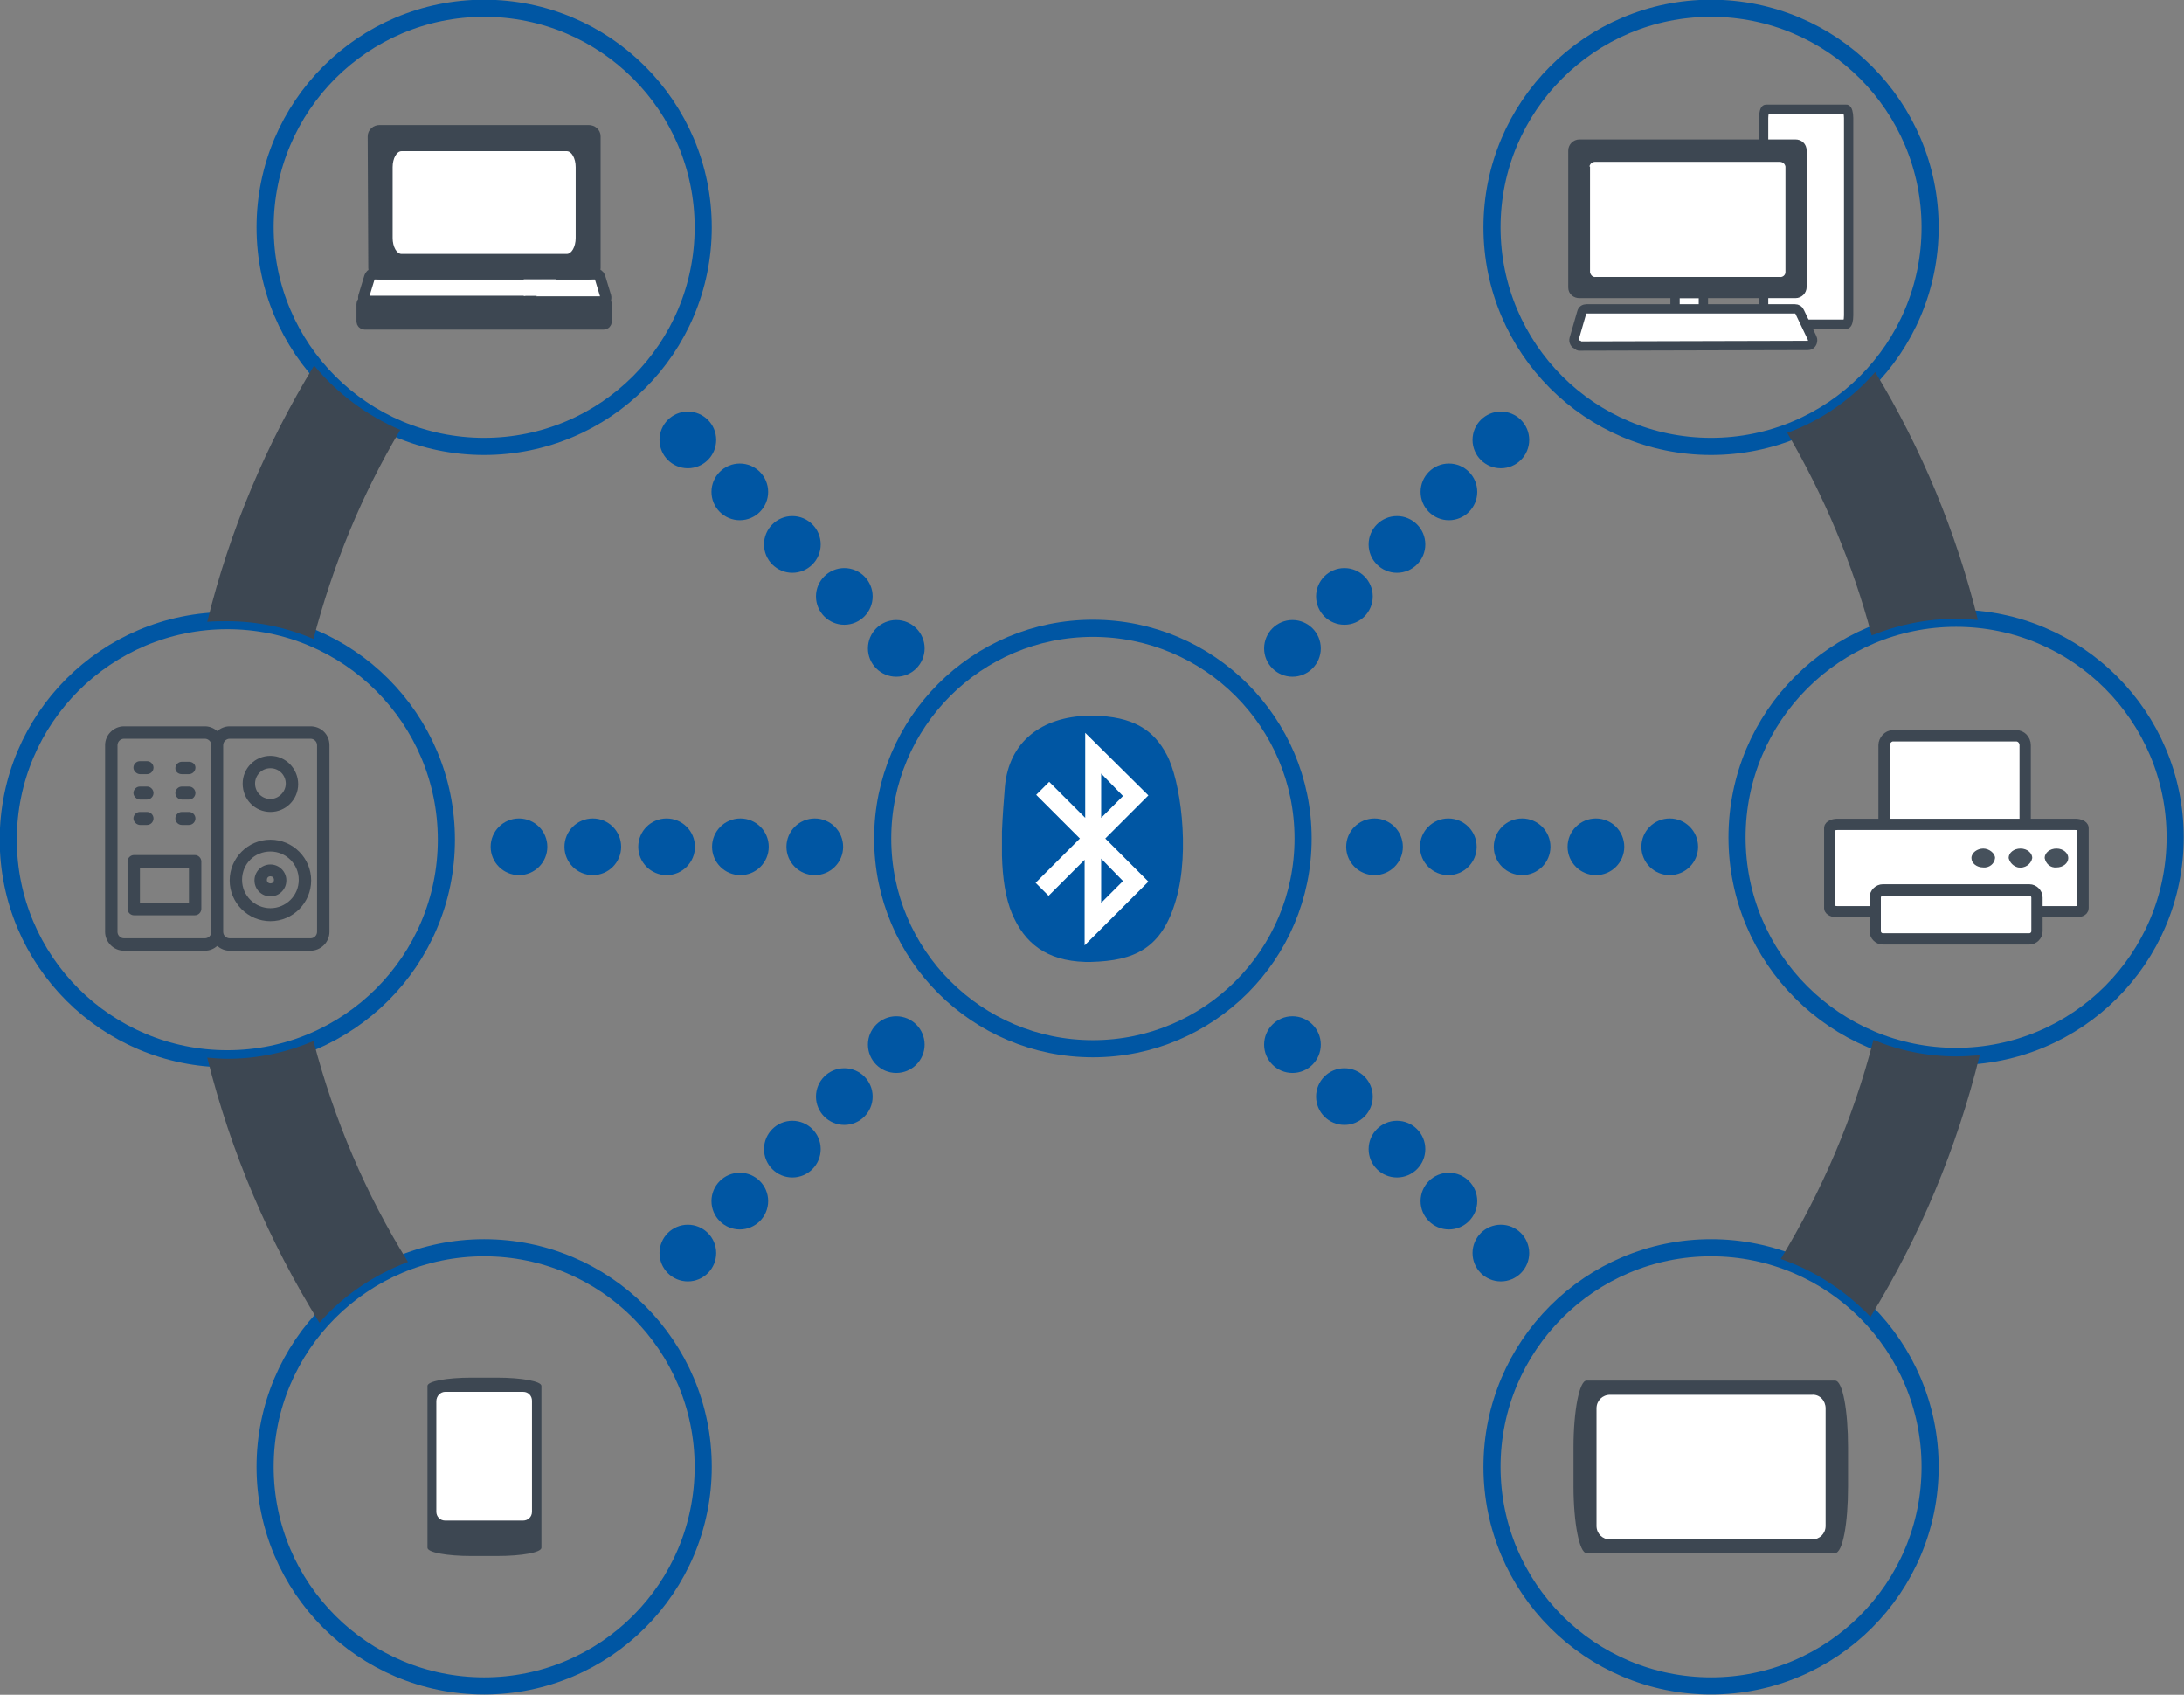 <?xml version="1.0" encoding="utf-8"?>
<!-- Generator: Adobe Illustrator 19.0.0, SVG Export Plug-In . SVG Version: 6.00 Build 0)  -->
<svg version="1.1" id="Capa_1" xmlns="http://www.w3.org/2000/svg" xmlns:xlink="http://www.w3.org/1999/xlink" x="0px" y="0px"
	 viewBox="0 0 369.9 287" style="enable-background:new 0 0 369.9 287;" xml:space="preserve">
<rect x="0" y="0" width="369.9" height="287" fill="#808080" stroke="none"/>
<style type="text/css">
	.st0{fill:#FFFFFF;stroke:#3D4752;stroke-width:1.913;stroke-miterlimit:10;}
	.st1{fill:#46515C;}
	.st2{fill:none;stroke:#0056A3;stroke-width:2.899;stroke-miterlimit:10;}
	.st3{fill:#3D4752;stroke:#3D4752;stroke-width:1.849;stroke-miterlimit:10;}
	.st4{fill:#FFFFFF;stroke:#3D4752;stroke-width:1.849;stroke-miterlimit:10;}
	.st5{fill:#FFFFFF;}
	.st6{fill:#FFFFFF;stroke:#3D4752;stroke-width:1.575;stroke-miterlimit:10;}
	.st7{fill:#3D4752;stroke:#3D4752;stroke-width:1.575;stroke-miterlimit:10;}
	.st8{fill:#3D4752;}
	.st9{fill:#0056A3;}
	.st10{fill-rule:evenodd;clip-rule:evenodd;fill:#0056A3;}
	.st11{fill-rule:evenodd;clip-rule:evenodd;fill:#FFFFFF;}
	.st12{fill-rule:evenodd;clip-rule:evenodd;fill:none;stroke:#0056A3;stroke-width:2.899;stroke-miterlimit:10;}
</style>
<g id="XMLID_16205_">
	<g id="XMLID_16206_">
		<path id="XMLID_16207_" class="st0" d="M320.6,124.6h20.9c0.8,0,1.5,0.7,1.5,1.6v12.5c0,0.8-0.6,1.5-1.5,1.6h-20.9
			c-0.8,0-1.5-0.7-1.5-1.6v-12.5C319.1,125.4,319.8,124.6,320.6,124.6z"/>
		<path id="XMLID_16208_" class="st0" d="M309.9,140.2c0-0.3,0.6-0.6,1.3-0.6h40.3c0.7,0,1.3,0.3,1.3,0.6v13.6
			c0,0.4-0.6,0.6-1.3,0.6h-40.3c-0.7,0-1.3-0.3-1.3-0.6L309.9,140.2L309.9,140.2z"/>
		<path id="XMLID_16209_" class="st1" d="M337.9,145.3c-0.1,1-1,1.7-2,1.6c-1.1,0-2-0.7-2-1.6s1-1.6,2-1.6S337.9,144.5,337.9,145.3z
			"/>
		<path id="XMLID_16210_" class="st1" d="M344.2,145.3c-0.2,1.1-1.3,1.8-2.4,1.6c-0.8-0.2-1.4-0.8-1.6-1.6c0-0.9,0.9-1.6,2-1.6
			C343.4,143.7,344.2,144.5,344.2,145.3z"/>
		<path id="XMLID_16211_" class="st1" d="M350.3,145.3c0,0.9-0.9,1.6-2,1.6c-1,0.1-1.8-0.6-2-1.6c0-0.9,0.9-1.6,2-1.6
			C349.5,143.7,350.3,144.5,350.3,145.3z"/>
		<path id="XMLID_16212_" class="st0" d="M318.9,150.7h24.8c0.7,0,1.3,0.6,1.3,1.3v5.7c0,0.7-0.6,1.3-1.3,1.3h-24.8
			c-0.7,0-1.3-0.6-1.3-1.3V152C317.6,151.3,318.2,150.7,318.9,150.7z"/>
	</g>
	<circle id="XMLID_16213_" class="st2" cx="38.5" cy="142.2" r="37.1"/>
	<g id="XMLID_16214_">
		<path id="XMLID_16215_" class="st3" d="M61.8,51h40.4c0.3,0,0.5,0.2,0.5,0.5v2.9c0,0.3-0.2,0.5-0.5,0.5H61.8
			c-0.3,0-0.5-0.2-0.5-0.5v-2.9C61.3,51.2,61.5,51,61.8,51z"/>
		<path id="XMLID_16216_" class="st4" d="M73.6,46.4h27.3c0.3,0,0.6,0.2,0.7,0.5l1,3.3c0.1,0.4-0.1,0.8-0.5,0.9c-0.1,0-0.1,0-0.2,0
			H74.6c-0.3,0-0.6-0.2-0.7-0.5l-1-3.3c-0.1-0.4,0.1-0.8,0.4-0.9C73.4,46.4,73.5,46.4,73.6,46.4z"/>
		<path id="XMLID_16217_" class="st4" d="M90.2,46.4h-27c-0.3,0-0.5,0.2-0.6,0.5l-1,3.3c-0.1,0.4,0.1,0.7,0.4,0.8c0.1,0,0.1,0,0.2,0
			h27c0.3,0,0.5-0.2,0.6-0.5l1-3.3c0.1-0.4-0.1-0.7-0.4-0.8C90.3,46.4,90.2,46.4,90.2,46.4z"/>
		<path id="XMLID_16218_" class="st3" d="M63.2,23.1c0-0.6,0.5-1,1.1-1h35.4c0.6,0,1.1,0.4,1.1,1v22.3c0,0.6-0.5,1-1.1,1
			c0,0,0,0,0,0H64.4c-0.6,0-1.1-0.4-1.1-1c0,0,0,0,0,0L63.2,23.1L63.2,23.1z"/>
		<path id="XMLID_16219_" class="st5" d="M68,25.6H96c0.8,0,1.5,1.2,1.5,2.7v12c0,1.5-0.7,2.7-1.5,2.7H68c-0.8,0-1.5-1.2-1.5-2.7
			v-12C66.5,26.8,67.2,25.6,68,25.6z"/>
		<rect id="XMLID_16220_" x="88.7" y="47.3" class="st5" width="5.5" height="2.8"/>
	</g>
	<circle id="XMLID_16221_" class="st2" cx="82" cy="38.5" r="37.1"/>
	<g id="XMLID_16224_">
		<path id="XMLID_16226_" class="st6" d="M298.7,20c0-0.8,0.2-1.5,0.4-1.5h13.6c0.2,0,0.4,0.7,0.4,1.5v33.4c0,0.9-0.2,1.5-0.4,1.5
			h-13.6c-0.2,0-0.4-0.6-0.4-1.5L298.7,20L298.7,20z"/>
		<path id="XMLID_16227_" class="st6" d="M283.7,49.8c0-0.1,0.1-0.1,0.1-0.1c0,0,0,0,0,0h4.6c0.1,0,0.1,0.1,0.1,0.1l0,0v3.2
			c0,0.1-0.1,0.1-0.1,0.1c0,0,0,0,0,0h-4.6c-0.1,0-0.1-0.1-0.1-0.1l0,0L283.7,49.8L283.7,49.8z"/>
		<path id="XMLID_16228_" class="st7" d="M266.4,25.5c0-0.6,0.5-1.1,1.1-1.1h36.6c0.6,0,1.1,0.4,1.1,1.1v23.1c0,0.6-0.5,1.1-1.1,1.1
			c0,0,0,0,0,0h-36.6c-0.6,0-1.1-0.4-1.1-1c0,0,0,0,0,0V25.5z"/>
		<path id="XMLID_16229_" class="st6" d="M267.5,58.6l38.7-0.1c0.5,0,0.8-0.4,0.8-0.9c0-0.1,0-0.2-0.1-0.4l-2.1-4.4
			c-0.1-0.3-0.4-0.5-0.8-0.5l-35.3,0c-0.4,0-0.7,0.2-0.8,0.6l-1.3,4.5c-0.1,0.4,0.1,0.9,0.6,1C267.3,58.6,267.4,58.6,267.5,58.6z"/>
		<path id="XMLID_16230_" class="st5" d="M269.2,28.2c0.1-0.5,0.5-0.8,1-0.8h31.2c0.5,0,0.9,0.3,1,0.8v17.9c0,0.5-0.5,0.9-1,0.8
			c0,0,0,0,0,0h-31.1c-0.5,0.1-0.9-0.3-1-0.8c0,0,0,0,0,0V28.2z"/>
	</g>
	<circle id="XMLID_16231_" class="st2" cx="289.8" cy="38.5" r="37.1"/>
	<g id="XMLID_16232_">
		<path id="XMLID_16233_" class="st8" d="M79.8,233.3h4.4c4.1,0,7.5,0.6,7.5,1.4v27.4c0,0.8-3.3,1.4-7.5,1.4h-4.4
			c-4.1,0-7.4-0.6-7.4-1.4v-27.4C72.4,233.9,75.7,233.3,79.8,233.3z"/>
		<path id="XMLID_16234_" class="st5" d="M75.4,235.7h13.2c0.9,0,1.5,0.7,1.5,1.5V256c0,0.9-0.7,1.5-1.5,1.5H75.4
			c-0.9,0-1.5-0.7-1.5-1.5v-18.7C73.9,236.4,74.6,235.7,75.4,235.7z"/>
	</g>
	<circle id="XMLID_16235_" class="st2" cx="82" cy="248.4" r="37.1"/>
	<g id="XMLID_16236_">
		<path id="XMLID_16237_" class="st8" d="M313,245.1v6.6c0,6.3-0.9,11.3-2.2,11.3h-42.1c-1.2,0-2.2-5.1-2.2-11.3v-6.6
			c0-6.2,1-11.3,2.2-11.3h42.1C312.1,233.8,313,238.9,313,245.1z"/>
		<path id="XMLID_16238_" class="st5" d="M309.2,238.5v19.9c0,1.3-1,2.3-2.3,2.3h-34.2c-1.3,0-2.3-1-2.3-2.3v-19.9
			c0-1.3,1-2.3,2.3-2.3h34.2C308.2,236.1,309.2,237.2,309.2,238.5z"/>
	</g>
	<circle id="XMLID_16239_" class="st2" cx="289.8" cy="248.4" r="37.1"/>
	<circle id="XMLID_16240_" class="st2" cx="331.3" cy="141.8" r="37.1"/>
	<path id="XMLID_16241_" class="st8" d="M38.5,105.2c5.2,0,10.1,1.1,14.6,3c3.3-12.6,8.2-24.5,14.7-35.4
		c-5.7-2.4-10.7-6.2-14.6-10.9c-8.1,13.3-14.3,27.9-18.1,43.4C36.2,105.2,37.4,105.2,38.5,105.2z"/>
	<path id="XMLID_16242_" class="st8" d="M331.3,104.8c1.2,0,2.5,0.1,3.7,0.2c-3.7-15-9.6-29.1-17.4-42c-4,4.6-9.1,8.2-14.9,10.3
		c6.2,10.6,11.1,22.2,14.3,34.3C321.4,105.8,326.3,104.8,331.3,104.8z"/>
	<path id="XMLID_16243_" class="st8" d="M316.8,223c8.3-13.5,14.6-28.4,18.5-44.3c-1.3,0.1-2.6,0.2-3.9,0.2c-5,0-9.8-1-14.1-2.8
		c-3.4,13.3-8.8,25.7-15.7,37.1C307.4,215.2,312.6,218.6,316.8,223z"/>
	<g id="XMLID_16244_">
		<path id="XMLID_16246_" class="st8" d="M69.1,213.7c-7.1-11.4-12.5-24-16-37.4c-4.5,1.9-9.4,3-14.6,3c-1.1,0-2.3-0.1-3.4-0.2
			c4,16.1,10.5,31.2,19,44.9C58.1,219.4,63.3,215.9,69.1,213.7z"/>
	</g>
	<g id="XMLID_16248_">
		<circle id="XMLID_16251_" class="st9" cx="100.4" cy="143.4" r="4.8"/>
		<circle id="XMLID_16252_" class="st9" cx="112.9" cy="143.4" r="4.8"/>
		<circle id="XMLID_16253_" class="st9" cx="125.4" cy="143.4" r="4.8"/>
		<circle id="XMLID_16254_" class="st9" cx="138" cy="143.4" r="4.8"/>
		<circle id="XMLID_16255_" class="st9" cx="87.9" cy="143.4" r="4.8"/>
	</g>
	<g id="XMLID_16256_">
		<circle id="XMLID_16257_" class="st9" cx="245.3" cy="143.4" r="4.8"/>
		<circle id="XMLID_16258_" class="st9" cx="257.8" cy="143.4" r="4.8"/>
		<circle id="XMLID_16259_" class="st9" cx="270.3" cy="143.4" r="4.8"/>
		<circle id="XMLID_16260_" class="st9" cx="282.8" cy="143.4" r="4.8"/>
		<circle id="XMLID_16261_" class="st9" cx="232.8" cy="143.4" r="4.8"/>
	</g>
	<g id="XMLID_16262_">
		<circle id="XMLID_16263_" class="st9" cx="125.3" cy="83.3" r="4.8"/>
		<circle id="XMLID_16576_" class="st9" cx="134.2" cy="92.2" r="4.8"/>
		<circle id="XMLID_16591_" class="st9" cx="143" cy="101" r="4.8"/>
		<circle id="XMLID_16592_" class="st9" cx="151.8" cy="109.8" r="4.8"/>
		<circle id="XMLID_16623_" class="st9" cx="116.5" cy="74.5" r="4.8"/>
	</g>
	<g id="XMLID_16624_">
		<circle id="XMLID_16705_" class="st9" cx="227.7" cy="185.7" r="4.8"/>
		<circle id="XMLID_16707_" class="st9" cx="236.6" cy="194.6" r="4.8"/>
		<circle id="XMLID_16709_" class="st9" cx="245.4" cy="203.4" r="4.8"/>
		<circle id="XMLID_16726_" class="st9" cx="254.2" cy="212.2" r="4.8"/>
		<circle id="XMLID_16727_" class="st9" cx="218.9" cy="176.9" r="4.8"/>
	</g>
	<g id="XMLID_16904_">
		<circle id="XMLID_16908_" class="st9" cx="245.4" cy="83.3" r="4.8"/>
		<circle id="XMLID_17338_" class="st9" cx="236.6" cy="92.2" r="4.8"/>
		<circle id="XMLID_17339_" class="st9" cx="227.7" cy="101" r="4.8"/>
		<circle id="XMLID_17341_" class="st9" cx="218.9" cy="109.8" r="4.8"/>
		<circle id="XMLID_17347_" class="st9" cx="254.2" cy="74.5" r="4.8"/>
	</g>
	<g id="XMLID_17348_">
		<circle id="XMLID_17351_" class="st9" cx="143" cy="185.7" r="4.8"/>
		<circle id="XMLID_17352_" class="st9" cx="134.2" cy="194.6" r="4.8"/>
		<circle id="XMLID_17357_" class="st9" cx="125.3" cy="203.4" r="4.8"/>
		<circle id="XMLID_17360_" class="st9" cx="116.5" cy="212.2" r="4.8"/>
		<circle id="XMLID_17445_" class="st9" cx="151.8" cy="176.9" r="4.8"/>
	</g>
	<g id="XMLID_17446_">
		<path id="XMLID_17448_" class="st10" d="M184.3,121.2c-7.9,0.2-13.4,4.4-14.1,12c-0.2,2.5-0.4,5.1-0.5,7.6v4.1
			c0.1,3.8,0.6,7.2,1.7,9.8c2.1,5,5.8,8,12.4,8.2h1c7.3-0.2,12-2.2,14.4-10.6c2.4-8.3,0.7-20.3-1.6-24.5c-2.2-4.2-5.7-6.5-12.5-6.6
			H184.3L184.3,121.2z"/>
		<path id="XMLID_17450_" class="st11" d="M194.5,149.3l-7.3-7.3l7.3-7.3l-10.7-10.6v14.4l-6.1-6.1l-2.2,2.2l7.4,7.4l-7.5,7.5
			l2.2,2.2l6.1-6.1v14.5L194.5,149.3L194.5,149.3z M186.5,131l3.7,3.8l-3.7,3.7V131L186.5,131z M186.5,145.4l3.7,3.8l-3.7,3.7V145.4
			L186.5,145.4z"/>
	</g>
	<circle id="XMLID_17775_" class="st12" cx="185.1" cy="142" r="35.6"/>
	<g id="XMLID_17789_">
		<path id="XMLID_17790_" class="st8" d="M52.6,123H38.9c-0.8,0-1.5,0.3-2.1,0.8c-0.6-0.5-1.3-0.8-2.1-0.8H21
			c-1.7,0-3.2,1.4-3.2,3.2v31.6c0,1.7,1.4,3.2,3.2,3.2h13.7c0.8,0,1.5-0.3,2.1-0.8c0.6,0.5,1.3,0.8,2.1,0.8h13.7
			c1.7,0,3.2-1.4,3.2-3.2v-31.6C55.8,124.4,54.4,123,52.6,123z M34.7,158.9H21c-0.6,0-1.1-0.5-1.1-1.1v-31.6c0-0.6,0.5-1.1,1.1-1.1
			h13.7c0.6,0,1.1,0.5,1.1,1.1v31.6C35.8,158.4,35.3,158.9,34.7,158.9z M53.7,157.8c0,0.6-0.5,1.1-1.1,1.1H38.9
			c-0.6,0-1.1-0.5-1.1-1.1v-31.6c0-0.6,0.5-1.1,1.1-1.1h13.7c0.6,0,1.1,0.5,1.1,1.1L53.7,157.8L53.7,157.8z"/>
		<path id="XMLID_17905_" class="st8" d="M33,144.8H22.7c-0.6,0-1.1,0.5-1.1,1.1v8c0,0.6,0.5,1.1,1.1,1.1H33c0.6,0,1.1-0.5,1.1-1.1
			v-8C34.1,145.3,33.6,144.8,33,144.8z M32,152.9h-8.3v-5.9H32V152.9z"/>
		<path id="XMLID_17918_" class="st8" d="M23.7,131.1h1.2c0.6,0,1.1-0.5,1.1-1.1s-0.5-1.1-1.1-1.1h-1.2c-0.6,0-1.1,0.5-1.1,1.1
			S23.2,131.1,23.7,131.1z"/>
		<path id="XMLID_17920_" class="st8" d="M30.8,131.1H32c0.6,0,1.1-0.5,1.1-1.1S32.6,129,32,129h-1.2c-0.6,0-1.1,0.5-1.1,1.1
			S30.2,131.1,30.8,131.1z"/>
		<path id="XMLID_17921_" class="st8" d="M23.7,135.4h1.2c0.6,0,1.1-0.5,1.1-1.1s-0.5-1.1-1.1-1.1h-1.2c-0.6,0-1.1,0.5-1.1,1.1
			S23.2,135.4,23.7,135.4z"/>
		<path id="XMLID_17923_" class="st8" d="M30.8,135.4H32c0.6,0,1.1-0.5,1.1-1.1s-0.5-1.1-1.1-1.1h-1.2c-0.6,0-1.1,0.5-1.1,1.1
			S30.2,135.4,30.8,135.4z"/>
		<path id="XMLID_17924_" class="st8" d="M23.7,139.7h1.2c0.6,0,1.1-0.5,1.1-1.1s-0.5-1.1-1.1-1.1h-1.2c-0.6,0-1.1,0.5-1.1,1.1
			S23.2,139.7,23.7,139.7z"/>
		<path id="XMLID_17925_" class="st8" d="M30.8,139.7H32c0.6,0,1.1-0.5,1.1-1.1s-0.5-1.1-1.1-1.1h-1.2c-0.6,0-1.1,0.5-1.1,1.1
			S30.2,139.7,30.8,139.7z"/>
		<path id="XMLID_17928_" class="st8" d="M45.8,137.5c2.6,0,4.7-2.1,4.7-4.7s-2.1-4.8-4.7-4.8c-2.6,0-4.7,2.1-4.7,4.7
			C41.1,135.4,43.2,137.5,45.8,137.5z M45.8,130.1c1.5,0,2.6,1.2,2.6,2.6s-1.2,2.6-2.6,2.6c-1.5,0-2.6-1.2-2.6-2.6
			S44.3,130.1,45.8,130.1z"/>
		<path id="XMLID_17931_" class="st8" d="M45.8,142.2c-3.8,0-6.9,3.1-6.9,6.9s3.1,6.9,6.9,6.9c3.8,0,6.9-3.1,6.9-6.9
			S49.6,142.2,45.8,142.2z M45.8,153.8c-2.6,0-4.8-2.1-4.8-4.8s2.1-4.8,4.8-4.8c2.6,0,4.8,2.1,4.8,4.8
			C50.6,151.7,48.4,153.8,45.8,153.8z"/>
		<path id="XMLID_17934_" class="st8" d="M45.8,146.4c-1.5,0-2.7,1.2-2.7,2.7c0,1.5,1.2,2.7,2.7,2.7s2.7-1.2,2.7-2.7
			C48.5,147.6,47.3,146.4,45.8,146.4z M45.8,149.6c-0.3,0-0.6-0.2-0.6-0.6c0-0.3,0.2-0.6,0.6-0.6c0.3,0,0.6,0.2,0.6,0.6
			C46.4,149.4,46.1,149.6,45.8,149.6z"/>
	</g>
</g>
</svg>
